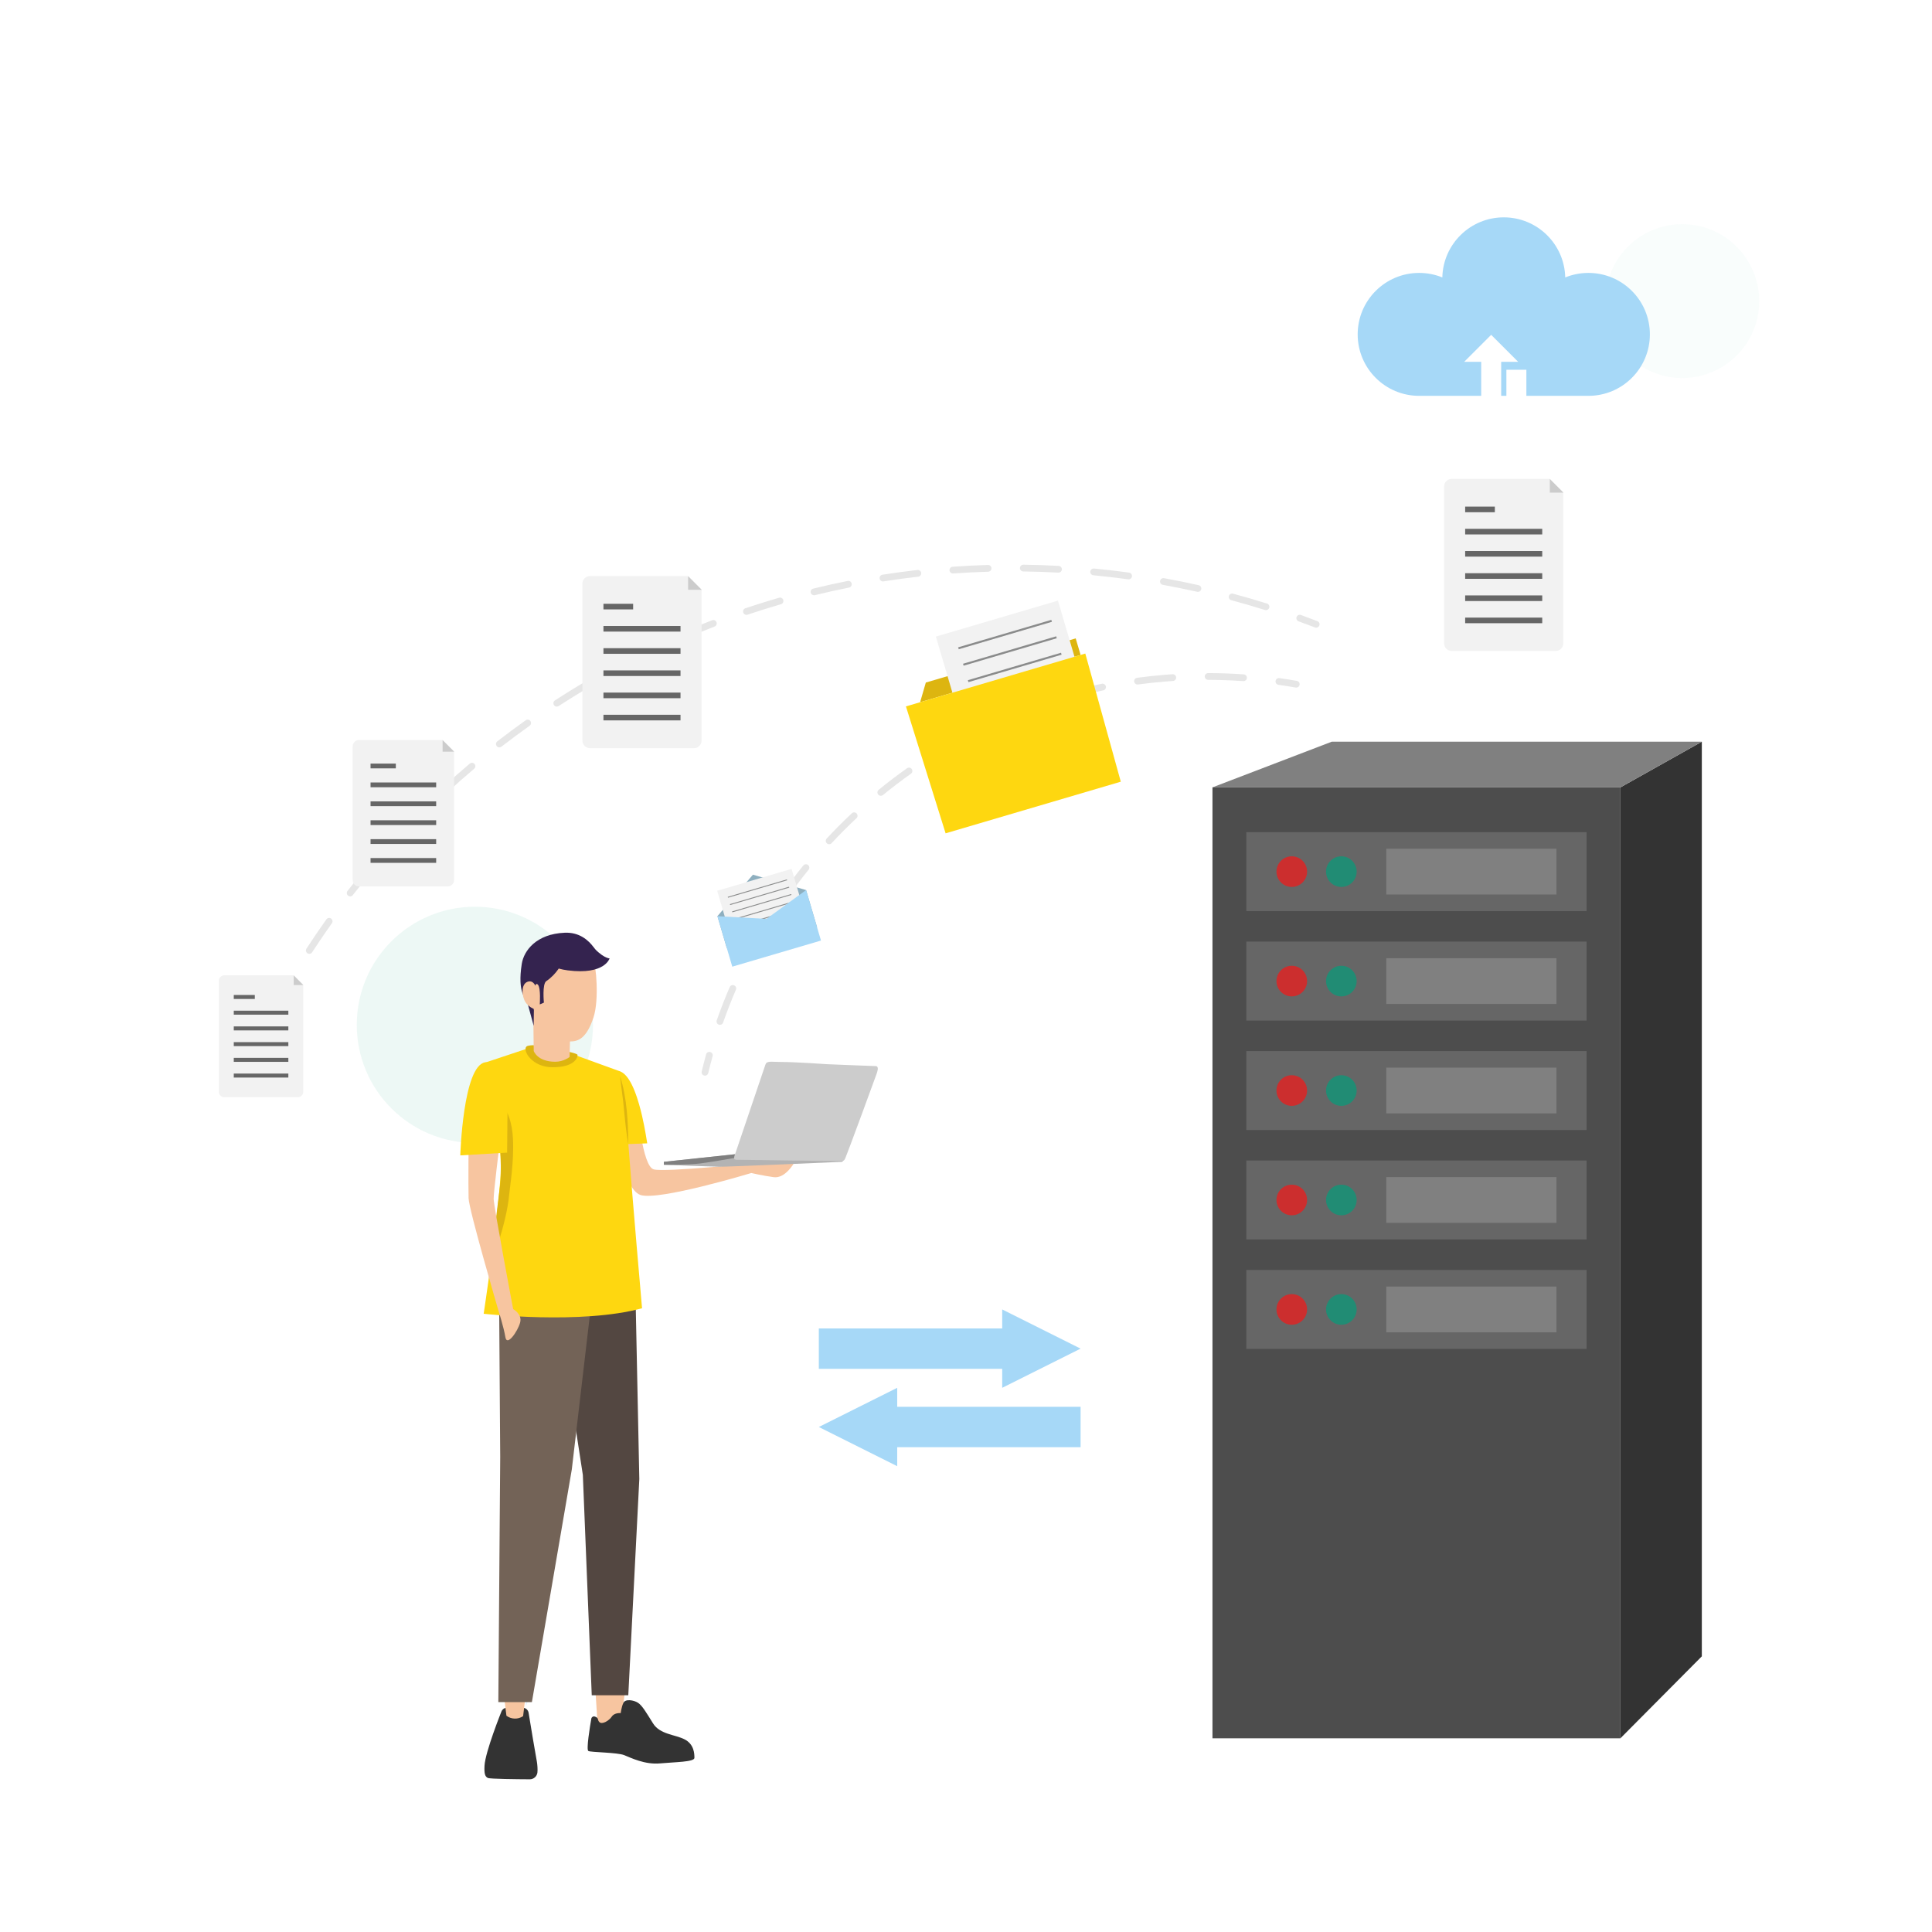 <svg width="2700" height="2700" viewBox="0 0 2700 2700" fill="none" xmlns="http://www.w3.org/2000/svg">
<g clip-path="url(#clip0_2558_3145)">
<path opacity="0.15" d="M663.65 1597.28C754.804 1597.28 828.7 1523.38 828.7 1432.23C828.7 1341.07 754.804 1267.18 663.65 1267.18C572.495 1267.18 498.6 1341.07 498.6 1432.23C498.6 1523.38 572.495 1597.28 663.65 1597.28Z" fill="#8ACEBC"/>
<g opacity="0.5">
<path d="M1100.28 2075.12H870.225C868.4 2075.12 866.925 2076.6 866.925 2078.42V2137.77V2197.12V2256.47C866.925 2258.3 868.4 2259.77 870.225 2259.77H1100.28C1102.1 2259.77 1103.58 2258.3 1103.58 2256.47V2197.12V2137.77V2078.42C1103.58 2076.62 1102.08 2075.12 1100.28 2075.12ZM873.525 2141.07H1096.98V2193.82H873.525V2141.07ZM873.525 2081.72H1096.98V2134.47H873.525V2081.72ZM1096.98 2253.15H873.525V2200.4H1096.98V2253.15Z" fill="white"/>
<path d="M1063.98 2100.08C1060.73 2100.08 1057.9 2102.03 1056.68 2104.8H952.75C950.925 2104.8 949.45 2106.28 949.45 2108.1C949.45 2109.93 950.925 2111.4 952.75 2111.4H1056.68C1057.95 2114.2 1060.73 2116.13 1063.98 2116.13C1068.43 2116.13 1072 2112.53 1072 2108.1C1072.03 2103.68 1068.43 2100.08 1063.98 2100.08Z" fill="white"/>
<path d="M919.675 2091.15C917.85 2091.15 916.375 2092.62 916.375 2094.45V2124.47C916.375 2126.3 917.85 2127.77 919.675 2127.77C921.5 2127.77 922.975 2126.3 922.975 2124.47V2094.45C922.975 2092.62 921.5 2091.15 919.675 2091.15Z" fill="white"/>
<path d="M905.4 2091.15C903.575 2091.15 902.1 2092.62 902.1 2094.45V2124.47C902.1 2126.3 903.575 2127.77 905.4 2127.77C907.225 2127.77 908.7 2126.3 908.7 2124.47V2094.45C908.7 2092.62 907.2 2091.15 905.4 2091.15Z" fill="white"/>
<path d="M891.1 2091.15C889.275 2091.15 887.8 2092.62 887.8 2094.45V2124.47C887.8 2126.3 889.275 2127.77 891.1 2127.77C892.925 2127.77 894.4 2126.3 894.4 2124.47V2094.45C894.425 2092.62 892.925 2091.15 891.1 2091.15Z" fill="white"/>
<path d="M1063.98 2159.4C1060.73 2159.4 1057.9 2161.35 1056.68 2164.12H952.75C950.925 2164.12 949.45 2165.6 949.45 2167.42C949.45 2169.25 950.925 2170.72 952.75 2170.72H1056.68C1057.95 2173.52 1060.73 2175.45 1063.98 2175.45C1068.43 2175.45 1072 2171.85 1072 2167.42C1072.03 2163.02 1068.43 2159.4 1063.98 2159.4Z" fill="white"/>
<path d="M919.675 2150.5C917.85 2150.5 916.375 2151.98 916.375 2153.8V2183.83C916.375 2185.65 917.85 2187.13 919.675 2187.13C921.5 2187.13 922.975 2185.65 922.975 2183.83V2153.8C922.975 2151.98 921.5 2150.5 919.675 2150.5Z" fill="white"/>
<path d="M905.4 2150.5C903.575 2150.5 902.1 2151.98 902.1 2153.8V2183.83C902.1 2185.65 903.575 2187.13 905.4 2187.13C907.225 2187.13 908.7 2185.65 908.7 2183.83V2153.8C908.7 2151.98 907.2 2150.5 905.4 2150.5Z" fill="white"/>
<path d="M891.1 2150.5C889.275 2150.5 887.8 2151.98 887.8 2153.8V2183.83C887.8 2185.65 889.275 2187.13 891.1 2187.13C892.925 2187.13 894.4 2185.65 894.4 2183.83V2153.8C894.425 2151.98 892.925 2150.5 891.1 2150.5Z" fill="white"/>
<path d="M952.725 2230.1H1056.65C1057.93 2232.9 1060.7 2234.82 1063.95 2234.82C1068.4 2234.82 1071.98 2231.22 1071.98 2226.8C1071.98 2222.35 1068.38 2218.77 1063.95 2218.77C1060.7 2218.77 1057.88 2220.72 1056.65 2223.5H952.725C950.9 2223.5 949.425 2224.97 949.425 2226.8C949.425 2228.62 950.925 2230.1 952.725 2230.1Z" fill="white"/>
<path d="M919.675 2246.5C921.5 2246.5 922.975 2245.03 922.975 2243.2V2213.18C922.975 2211.35 921.5 2209.88 919.675 2209.88C917.85 2209.88 916.375 2211.35 916.375 2213.18V2243.2C916.375 2245.03 917.85 2246.5 919.675 2246.5Z" fill="white"/>
<path d="M905.4 2246.5C907.225 2246.5 908.7 2245.03 908.7 2243.2V2213.18C908.7 2211.35 907.225 2209.88 905.4 2209.88C903.575 2209.88 902.1 2211.35 902.1 2213.18V2243.2C902.075 2245.03 903.55 2246.5 905.4 2246.5Z" fill="white"/>
<path d="M891.1 2246.5C892.925 2246.5 894.4 2245.03 894.4 2243.2V2213.18C894.4 2211.35 892.925 2209.88 891.1 2209.88C889.275 2209.88 887.8 2211.35 887.8 2213.18V2243.2C887.8 2245.03 889.275 2246.5 891.1 2246.5Z" fill="white"/>
</g>
<path d="M349.325 1483.92C348.675 1483.92 348 1483.8 347.375 1483.5C345 1482.42 343.95 1479.62 345.025 1477.25C348.35 1469.92 351.875 1462.42 355.5 1454.92C356.625 1452.57 359.45 1451.6 361.8 1452.72C364.15 1453.85 365.125 1456.67 364 1459.02C360.425 1466.45 356.925 1473.9 353.625 1481.17C352.85 1482.9 351.125 1483.92 349.325 1483.92Z" fill="#E6E6E6"/>
<path d="M382.1 1417.8C381.35 1417.8 380.575 1417.62 379.875 1417.25C377.575 1416.02 376.7 1413.15 377.95 1410.85C385.7 1396.37 393.875 1381.87 402.225 1367.75C403.55 1365.5 406.45 1364.75 408.7 1366.1C410.95 1367.42 411.675 1370.32 410.35 1372.57C402.05 1386.6 393.95 1400.97 386.275 1415.35C385.425 1416.9 383.8 1417.8 382.1 1417.8ZM432.25 1333C431.375 1333 430.475 1332.75 429.675 1332.22C427.5 1330.8 426.875 1327.87 428.3 1325.7C437.25 1311.95 446.6 1298.17 456.125 1284.8C457.65 1282.67 460.575 1282.17 462.7 1283.7C464.825 1285.22 465.325 1288.15 463.8 1290.27C454.35 1303.55 445.075 1317.2 436.2 1330.85C435.325 1332.25 433.8 1333 432.25 1333ZM489.375 1252.72C488.375 1252.72 487.35 1252.4 486.475 1251.72C484.425 1250.12 484.05 1247.15 485.65 1245.1C495.725 1232.15 506.2 1219.22 516.8 1206.7C518.475 1204.7 521.475 1204.45 523.45 1206.15C525.45 1207.82 525.7 1210.82 524 1212.8C513.475 1225.22 503.075 1238.05 493.1 1250.9C492.175 1252.1 490.775 1252.72 489.375 1252.72ZM553 1177.57C551.85 1177.57 550.7 1177.15 549.8 1176.32C547.875 1174.55 547.75 1171.57 549.525 1169.65C560.625 1157.6 572.15 1145.6 583.775 1134C585.625 1132.15 588.6 1132.15 590.45 1134C592.3 1135.85 592.3 1138.82 590.45 1140.67C578.925 1152.2 567.5 1164.1 556.475 1176.05C555.525 1177.05 554.275 1177.57 553 1177.57ZM622.675 1108C621.4 1108 620.125 1107.47 619.2 1106.47C617.425 1104.55 617.575 1101.57 619.475 1099.8C631.55 1088.7 644.05 1077.7 656.575 1067.12C658.575 1065.45 661.55 1065.7 663.225 1067.67C664.9 1069.67 664.65 1072.65 662.675 1074.32C650.25 1084.82 637.875 1095.72 625.875 1106.72C624.95 1107.57 623.8 1108 622.675 1108ZM697.875 1044.47C696.475 1044.47 695.075 1043.85 694.15 1042.65C692.55 1040.6 692.925 1037.62 695 1036.02C707.975 1025.97 721.325 1016.07 734.675 1006.57C736.8 1005.07 739.75 1005.55 741.25 1007.7C742.75 1009.82 742.25 1012.77 740.125 1014.27C726.875 1023.7 713.625 1033.52 700.75 1043.5C699.9 1044.15 698.9 1044.47 697.875 1044.47ZM778.125 987.475C776.575 987.475 775.075 986.725 774.15 985.325C772.725 983.125 773.35 980.2 775.55 978.8C789.3 969.875 803.425 961.1 817.55 952.75C819.8 951.425 822.7 952.175 824.025 954.4C825.35 956.65 824.6 959.55 822.375 960.875C808.375 969.15 794.35 977.85 780.725 986.7C779.9 987.225 779 987.475 778.125 987.475ZM862.8 937.375C861.125 937.375 859.475 936.475 858.625 934.875C857.4 932.575 858.25 929.725 860.55 928.475C875 920.725 889.825 913.175 904.55 906.025C906.9 904.9 909.725 905.875 910.85 908.225C911.975 910.575 911 913.4 908.65 914.525C894.025 921.6 879.325 929.1 865 936.775C864.325 937.175 863.55 937.375 862.8 937.375ZM951.375 894.525C949.55 894.525 947.8 893.45 947.05 891.675C946.025 889.275 947.125 886.5 949.5 885.475C964.55 878.975 979.925 872.675 995.225 866.8C997.65 865.875 1000.4 867.075 1001.32 869.525C1002.25 871.95 1001.05 874.7 998.6 875.625C983.425 881.45 968.15 887.675 953.25 894.15C952.625 894.4 952 894.525 951.375 894.525ZM1043.17 859.275C1041.2 859.275 1039.37 858.025 1038.7 856.05C1037.87 853.575 1039.2 850.9 1041.67 850.075C1057.22 844.85 1073.07 839.875 1088.8 835.325C1091.3 834.6 1093.92 836.05 1094.65 838.55C1095.37 841.05 1093.92 843.675 1091.42 844.4C1075.82 848.925 1060.1 853.85 1044.67 859.025C1044.2 859.2 1043.67 859.275 1043.17 859.275ZM1769.25 852.7C1768.77 852.7 1768.3 852.625 1767.82 852.475C1752.3 847.6 1736.45 842.975 1720.75 838.775C1718.22 838.1 1716.75 835.5 1717.42 833C1718.1 830.475 1720.7 829 1723.2 829.675C1739.05 833.925 1755.02 838.575 1770.67 843.5C1773.17 844.275 1774.55 846.925 1773.77 849.425C1773.1 851.4 1771.25 852.7 1769.25 852.7ZM1137.6 831.9C1135.47 831.9 1133.55 830.45 1133.02 828.3C1132.4 825.775 1133.95 823.2 1136.5 822.6C1152.4 818.7 1168.62 815.1 1184.67 811.875C1187.22 811.35 1189.72 813.025 1190.22 815.575C1190.75 818.125 1189.07 820.625 1186.52 821.125C1170.6 824.325 1154.52 827.9 1138.72 831.75C1138.35 831.85 1137.97 831.9 1137.6 831.9ZM1674.15 827.15C1673.8 827.15 1673.45 827.125 1673.12 827.025C1657.25 823.475 1641.1 820.2 1625.05 817.3C1622.47 816.825 1620.77 814.375 1621.25 811.825C1621.72 809.25 1624.15 807.55 1626.72 808.025C1642.87 810.95 1659.17 814.225 1675.17 817.825C1677.72 818.4 1679.32 820.925 1678.75 823.475C1678.27 825.675 1676.32 827.15 1674.15 827.15ZM1233.97 812.575C1231.7 812.575 1229.67 810.9 1229.32 808.575C1228.92 806 1230.67 803.575 1233.25 803.175C1249.4 800.65 1265.85 798.425 1282.12 796.55C1284.7 796.25 1287.05 798.125 1287.35 800.7C1287.65 803.275 1285.77 805.625 1283.2 805.925C1267.05 807.775 1250.72 809.975 1234.7 812.475C1234.45 812.55 1234.2 812.575 1233.97 812.575ZM1577.27 809.675C1577.05 809.675 1576.85 809.65 1576.62 809.625C1566.92 808.275 1557.02 807.05 1547.22 805.95C1540.85 805.225 1534.35 804.55 1527.92 803.925C1525.32 803.675 1523.42 801.375 1523.67 798.775C1523.92 796.175 1526.22 794.275 1528.82 794.525C1535.3 795.15 1541.85 795.825 1548.27 796.55C1558.15 797.65 1568.12 798.9 1577.92 800.25C1580.5 800.6 1582.32 803 1581.95 805.575C1581.62 807.95 1579.6 809.675 1577.27 809.675ZM1331.67 801.45C1329.22 801.45 1327.15 799.55 1326.97 797.075C1326.8 794.475 1328.75 792.225 1331.35 792.025C1347.7 790.85 1364.32 790.025 1380.7 789.55C1383.32 789.5 1385.47 791.525 1385.55 794.125C1385.62 796.725 1383.57 798.9 1380.97 798.975C1364.7 799.45 1348.25 800.275 1332 801.425C1331.9 801.45 1331.77 801.45 1331.67 801.45ZM1479.27 800.25C1479.2 800.25 1479.1 800.25 1479.02 800.25C1462.77 799.35 1446.27 798.8 1430.02 798.6C1427.42 798.575 1425.32 796.425 1425.37 793.825C1425.4 791.25 1427.52 789.175 1430.1 789.175C1430.12 789.175 1430.15 789.175 1430.15 789.175C1446.55 789.375 1463.17 789.95 1479.55 790.85C1482.15 791 1484.15 793.225 1484 795.825C1483.85 798.3 1481.77 800.25 1479.27 800.25Z" fill="#E6E6E6"/>
<path d="M1839.4 877.199C1838.82 877.199 1838.25 877.099 1837.7 876.874C1830.67 874.149 1823.17 871.349 1814.8 868.324C1812.35 867.424 1811.07 864.724 1811.97 862.274C1812.87 859.824 1815.57 858.549 1818.02 859.449C1826.47 862.499 1834.02 865.324 1841.1 868.074C1843.52 869.024 1844.75 871.749 1843.8 874.174C1843.07 876.049 1841.3 877.199 1839.4 877.199Z" fill="#E6E6E6"/>
<path d="M985.25 1503.25C984.875 1503.25 984.525 1503.2 984.15 1503.13C981.625 1502.53 980.05 1499.98 980.65 1497.43C982.525 1489.58 984.6 1481.53 986.775 1473.5C987.475 1470.98 990.05 1469.5 992.575 1470.2C995.1 1470.9 996.575 1473.48 995.875 1476C993.7 1483.95 991.675 1491.9 989.8 1499.63C989.3 1501.8 987.375 1503.25 985.25 1503.25Z" fill="#E6E6E6"/>
<path d="M1006.13 1432.22C1005.6 1432.22 1005.08 1432.15 1004.55 1431.95C1002.1 1431.07 1000.8 1428.4 1001.65 1425.92C1007.12 1410.32 1013.22 1394.7 1019.77 1379.5C1020.8 1377.1 1023.58 1376 1025.98 1377.02C1028.38 1378.05 1029.47 1380.82 1028.45 1383.22C1022 1398.22 1015.98 1413.62 1010.58 1429.02C1009.9 1431.02 1008.08 1432.22 1006.13 1432.22ZM1045.27 1341.35C1044.55 1341.35 1043.8 1341.17 1043.12 1340.82C1040.8 1339.62 1039.9 1336.77 1041.1 1334.47C1048.67 1319.77 1056.85 1305.15 1065.43 1290.97C1066.78 1288.75 1069.68 1288.02 1071.9 1289.37C1074.13 1290.72 1074.85 1293.62 1073.5 1295.85C1065.05 1309.82 1056.97 1324.27 1049.5 1338.77C1048.62 1340.42 1046.97 1341.35 1045.27 1341.35ZM1096.47 1256.7C1095.52 1256.7 1094.6 1256.42 1093.78 1255.85C1091.65 1254.35 1091.12 1251.4 1092.62 1249.27C1102.12 1235.75 1112.22 1222.37 1122.65 1209.52C1124.3 1207.5 1127.27 1207.17 1129.3 1208.82C1131.32 1210.47 1131.65 1213.45 1130 1215.47C1119.72 1228.17 1109.75 1241.37 1100.37 1254.72C1099.42 1256 1097.97 1256.7 1096.47 1256.7ZM1158.78 1179.82C1157.63 1179.82 1156.47 1179.4 1155.55 1178.55C1153.65 1176.77 1153.52 1173.77 1155.3 1171.87C1166.57 1159.75 1178.4 1147.87 1190.45 1136.57C1192.35 1134.8 1195.35 1134.87 1197.13 1136.8C1198.9 1138.7 1198.83 1141.7 1196.9 1143.47C1185 1154.62 1173.33 1166.35 1162.2 1178.32C1161.3 1179.32 1160.03 1179.82 1158.78 1179.82ZM1230.95 1112.15C1229.58 1112.15 1228.23 1111.55 1227.3 1110.42C1225.65 1108.4 1225.95 1105.42 1227.97 1103.77C1240.77 1093.32 1254.12 1083.15 1267.62 1073.6C1269.75 1072.1 1272.7 1072.6 1274.2 1074.72C1275.7 1076.85 1275.2 1079.8 1273.08 1081.3C1259.75 1090.72 1246.6 1100.75 1233.95 1111.07C1233.05 1111.8 1232 1112.15 1230.95 1112.15ZM1311.67 1054.97C1310.07 1054.97 1308.52 1054.17 1307.65 1052.7C1306.3 1050.47 1307 1047.57 1309.22 1046.2C1323.35 1037.6 1337.95 1029.37 1352.62 1021.75C1354.95 1020.55 1357.8 1021.45 1359 1023.77C1360.2 1026.1 1359.3 1028.95 1356.97 1030.15C1342.5 1037.65 1328.08 1045.77 1314.13 1054.27C1313.38 1054.75 1312.52 1054.97 1311.67 1054.97ZM1399.5 1009.45C1397.67 1009.45 1395.93 1008.37 1395.18 1006.6C1394.15 1004.2 1395.22 1001.42 1397.62 1000.4C1412.8 993.824 1428.4 987.699 1443.98 982.174C1446.43 981.299 1449.12 982.599 1450 985.049C1450.87 987.499 1449.57 990.199 1447.12 991.074C1431.75 996.524 1416.35 1002.57 1401.37 1009.05C1400.77 1009.32 1400.12 1009.45 1399.5 1009.45ZM1492.75 976.474C1490.67 976.474 1488.78 975.099 1488.2 973.024C1487.5 970.499 1488.98 967.899 1491.48 967.199C1507.4 962.774 1523.7 958.849 1539.9 955.549C1542.45 955.024 1544.95 956.674 1545.47 959.224C1546 961.774 1544.35 964.274 1541.8 964.799C1525.8 968.074 1509.72 971.949 1494 976.299C1493.6 976.424 1493.17 976.474 1492.75 976.474ZM1589.67 956.624C1587.35 956.624 1585.32 954.899 1585 952.524C1584.65 949.949 1586.47 947.574 1589.05 947.224C1601.55 945.549 1614.3 944.174 1626.93 943.124C1630.83 942.799 1634.73 942.524 1638.63 942.249C1641.2 942.074 1643.48 944.049 1643.65 946.649C1643.83 949.249 1641.85 951.499 1639.25 951.674C1635.4 951.924 1631.55 952.224 1627.7 952.524C1615.25 953.549 1602.68 954.899 1590.33 956.574C1590.08 956.599 1589.87 956.624 1589.67 956.624ZM1737.88 951.874C1737.75 951.874 1737.65 951.874 1737.52 951.874C1721.27 950.724 1704.72 950.124 1688.37 950.099C1685.77 950.099 1683.65 947.974 1683.65 945.374C1683.65 942.774 1685.77 940.649 1688.37 940.649C1704.95 940.674 1721.7 941.274 1738.18 942.449C1740.78 942.624 1742.73 944.899 1742.55 947.499C1742.4 949.974 1740.33 951.874 1737.88 951.874Z" fill="#E6E6E6"/>
<path d="M1811.58 960.925C1811.3 960.925 1811.03 960.9 1810.75 960.85C1802.6 959.425 1794.5 958.125 1786.65 957.05C1784.08 956.7 1782.28 954.3 1782.63 951.725C1782.98 949.15 1785.38 947.35 1787.95 947.7C1795.9 948.8 1804.13 950.1 1812.38 951.55C1814.95 952 1816.65 954.45 1816.2 957.025C1815.8 959.3 1813.83 960.925 1811.58 960.925Z" fill="#E6E6E6"/>
<path d="M1052.23 1222.4L1126.53 1243.88L1141.88 1295.88L1015.78 1325.13L1002.6 1280.38L1052.23 1222.4Z" fill="#8EAFBF"/>
<path d="M1106.25 1214.26L1002.27 1244.89L1024.63 1320.77L1128.61 1290.13L1106.25 1214.26Z" fill="#F2F2F2"/>
<path d="M1099.66 1228.99L1017.04 1253.33L1017.4 1254.55L1100.02 1230.21L1099.66 1228.99Z" fill="#8A8B8B"/>
<path d="M1102.66 1239.22L1020.04 1263.56L1020.4 1264.78L1103.02 1240.44L1102.66 1239.22Z" fill="#8A8B8B"/>
<path d="M1105.68 1249.44L1023.06 1273.78L1023.42 1275L1106.04 1250.66L1105.68 1249.44Z" fill="#8A8B8B"/>
<path d="M1108.68 1259.67L1026.06 1284.01L1026.42 1285.23L1109.04 1260.89L1108.68 1259.67Z" fill="#8A8B8B"/>
<path d="M1111.71 1269.89L1029.09 1294.23L1029.45 1295.45L1112.07 1271.11L1111.71 1269.89Z" fill="#8A8B8B"/>
<path d="M1114.71 1280.12L1032.09 1304.46L1032.45 1305.68L1115.07 1281.34L1114.71 1280.12Z" fill="#8A8B8B"/>
<path d="M1147.33 1314.43L1023.38 1350.93L1002.6 1280.38L1071.08 1284.17L1126.53 1243.88L1147.33 1314.43Z" fill="#A6D8F7"/>
<path d="M1510.15 1884.73L1400.6 1829.95V1856.53H1144.32V1912.95H1400.6V1939.5L1510.15 1884.73Z" fill="#A6D8F7"/>
<path d="M1144.32 1994.25L1253.87 2049.02V2022.47H1510.15V1966.02H1253.87V1939.5L1144.32 1994.25Z" fill="#A6D8F7"/>
<path d="M1285.87 981.351L1510.15 915.276L1503.32 892.176L1293.85 953.876L1285.87 981.351Z" fill="#DDB510"/>
<path d="M1478.51 839.377L1307.91 889.639L1376.78 1123.4L1547.38 1073.14L1478.51 839.377Z" fill="#F2F2F2"/>
<path d="M1469.25 866.272L1339.06 904.629L1339.86 907.339L1470.05 868.982L1469.25 866.272Z" fill="#8A8B8B"/>
<path d="M1476.05 889.243L1345.86 927.601L1346.66 930.31L1476.85 891.953L1476.05 889.243Z" fill="#8A8B8B"/>
<path d="M1482.8 912.219L1352.61 950.576L1353.41 953.286L1483.6 914.929L1482.8 912.219Z" fill="#8A8B8B"/>
<path d="M1509.72 1003.65L1379.53 1042.01L1380.33 1044.72L1510.52 1006.36L1509.72 1003.65Z" fill="#8A8B8B"/>
<path d="M1516.55 1026.77L1386.36 1065.13L1387.16 1067.84L1517.35 1029.48L1516.55 1026.77Z" fill="#8A8B8B"/>
<path d="M1489.58 935.222L1359.39 973.579L1360.19 976.289L1490.38 937.932L1489.58 935.222Z" fill="#8A8B8B"/>
<path d="M1496.35 958.196L1366.16 996.553L1366.96 999.263L1497.15 960.905L1496.35 958.196Z" fill="#8A8B8B"/>
<path d="M1503.13 981.169L1372.93 1019.53L1373.73 1022.24L1503.92 983.879L1503.13 981.169Z" fill="#8A8B8B"/>
<path d="M1566.33 1092.43L1321.5 1164.58L1266.07 987.203L1516.72 913.353L1566.33 1092.43Z" fill="#FED710"/>
<path d="M824.55 805.025C818.7 805.025 813.925 809.775 813.925 815.65V1034.95C813.925 1040.8 818.675 1045.58 824.55 1045.58H969.825C975.675 1045.58 980.45 1040.83 980.45 1034.95V824.225L961.65 805L824.55 805.025Z" fill="#F2F2F2"/>
<path d="M951.025 998.898H843.325V1006.75H951.025V998.898Z" fill="#666666"/>
<path d="M951.025 967.9H843.325V975.75H951.025V967.9Z" fill="#666666"/>
<path d="M951.025 936.875H843.325V944.725H951.025V936.875Z" fill="#666666"/>
<path d="M951.025 905.85H843.325V913.7H951.025V905.85Z" fill="#666666"/>
<path d="M951.025 874.824H843.325V882.674H951.025V874.824Z" fill="#666666"/>
<path d="M884.825 843.799H843.325V851.649H884.825V843.799Z" fill="#666666"/>
<path d="M980.675 824.225L961.65 805.225V824.225H980.675Z" fill="#CCCCCC"/>
<path d="M501.875 1034.13C496.9 1034.13 492.85 1038.18 492.85 1043.15V1229.83C492.85 1234.8 496.9 1238.85 501.875 1238.85H625.55C630.525 1238.85 634.575 1234.8 634.575 1229.83V1050.5L618.575 1034.15L501.875 1034.13Z" fill="#F2F2F2"/>
<path d="M609.55 1199.15H517.85V1205.83H609.55V1199.15Z" fill="#666666"/>
<path d="M609.55 1172.75H517.85V1179.43H609.55V1172.75Z" fill="#666666"/>
<path d="M609.55 1146.35H517.85V1153.02H609.55V1146.35Z" fill="#666666"/>
<path d="M609.55 1119.93H517.85V1126.6H609.55V1119.93Z" fill="#666666"/>
<path d="M609.55 1093.53H517.85V1100.2H609.55V1093.53Z" fill="#666666"/>
<path d="M553.175 1067.13H517.85V1073.8H553.175V1067.13Z" fill="#666666"/>
<path d="M634.75 1050.48L618.55 1034.3V1050.48H634.75Z" fill="#CCCCCC"/>
<path d="M313.375 1363.02C309.25 1363.02 305.85 1366.37 305.85 1370.55V1525.87C305.85 1530 309.2 1533.4 313.375 1533.4H416.275C420.4 1533.4 423.8 1530.05 423.8 1525.87V1376.67L410.475 1363.05L313.375 1363.02Z" fill="#F2F2F2"/>
<path d="M402.976 1500.32H326.701V1505.9H402.976V1500.32Z" fill="#666666"/>
<path d="M402.976 1478.37H326.701V1483.95H402.976V1478.37Z" fill="#666666"/>
<path d="M402.976 1456.4H326.701V1461.97H402.976V1456.4Z" fill="#666666"/>
<path d="M402.976 1434.42H326.701V1440H402.976V1434.42Z" fill="#666666"/>
<path d="M402.976 1412.45H326.701V1418.02H402.976V1412.45Z" fill="#666666"/>
<path d="M356.101 1390.5H326.701V1396.07H356.101V1390.5Z" fill="#666666"/>
<path d="M423.926 1376.65L410.476 1363.17V1376.65H423.926Z" fill="#CCCCCC"/>
<path opacity="0.05" d="M2351 528.323C2410.39 528.323 2458.53 480.183 2458.53 420.798C2458.53 361.414 2410.39 313.273 2351 313.273C2291.62 313.273 2243.48 361.414 2243.48 420.798C2243.48 480.183 2291.62 528.323 2351 528.323Z" fill="#8ACEBC"/>
<path d="M2187.53 553.2H2219.83C2267.25 553.2 2305.73 514.75 2305.73 467.3C2305.73 419.85 2267.28 381.4 2219.83 381.4C2208.35 381.4 2197.45 383.65 2187.43 387.725C2186.4 341.175 2148.35 303.75 2101.55 303.75C2054.75 303.75 2016.7 341.175 2015.68 387.725C2005.68 383.65 1994.75 381.4 1983.28 381.4C1935.85 381.4 1897.38 419.85 1897.38 467.3C1897.38 514.75 1935.83 553.2 1983.28 553.2H2015.55" fill="#A6D8F7"/>
<path d="M2105.2 516.75V576.625H2081.45L2119.15 614.325L2156.88 576.625H2133.13V516.75" fill="white"/>
<path d="M2070 565.4V505.625H2046.25L2083.95 467.925L2121.65 505.625H2097.92V565.325" fill="white"/>
<path d="M2028.8 669.226C2022.95 669.226 2018.18 673.976 2018.18 679.851V899.151C2018.18 905.001 2022.93 909.776 2028.8 909.776H2174.08C2179.93 909.776 2184.7 905.026 2184.7 899.151V688.451L2165.9 669.226H2028.8Z" fill="#F2F2F2"/>
<path d="M2155.28 863.1H2047.58V870.95H2155.28V863.1Z" fill="#666666"/>
<path d="M2155.28 832.102H2047.58V839.952H2155.28V832.102Z" fill="#666666"/>
<path d="M2155.28 801.076H2047.58V808.926H2155.28V801.076Z" fill="#666666"/>
<path d="M2155.28 770.051H2047.58V777.901H2155.28V770.051Z" fill="#666666"/>
<path d="M2155.28 739.025H2047.58V746.875H2155.28V739.025Z" fill="#666666"/>
<path d="M2089.08 708H2047.58V715.85H2089.08V708Z" fill="#666666"/>
<path d="M2184.92 688.451L2165.9 669.426V688.451H2184.92Z" fill="#CCCCCC"/>
<path d="M737.4 2375.73C737.4 2375.73 737.15 2381.93 734.775 2383.6V2375.73H737.4Z" fill="#E6F2FF"/>
<path d="M2264.55 1100.35H1694.45V2429.3H2264.55V1100.35Z" fill="#4D4D4D"/>
<path d="M2264.55 1100.35L2378.33 1036.53V2314.75L2264.55 2429.28V1100.35Z" fill="#333333"/>
<path d="M1694.45 1100.35L1861.18 1036.53H2378.33L2264.55 1100.35H1694.45Z" fill="#808080"/>
<path d="M2217.28 1162.93H1741.75V1273.28H2217.28V1162.93Z" fill="#666666"/>
<path d="M2175.15 1186.15H1937.38V1250.08H2175.15V1186.15Z" fill="#808080"/>
<path d="M1874.55 1239.5C1886.37 1239.5 1895.95 1229.92 1895.95 1218.1C1895.95 1206.28 1886.37 1196.7 1874.55 1196.7C1862.73 1196.7 1853.15 1206.28 1853.15 1218.1C1853.15 1229.92 1862.73 1239.5 1874.55 1239.5Z" fill="#218C74"/>
<path d="M1805.28 1239.5C1817.09 1239.5 1826.68 1229.92 1826.68 1218.1C1826.68 1206.28 1817.09 1196.7 1805.28 1196.7C1793.46 1196.7 1783.88 1206.28 1783.88 1218.1C1783.88 1229.92 1793.46 1239.5 1805.28 1239.5Z" fill="#CC2E2E"/>
<path d="M2217.28 1315.9H1741.75V1426.25H2217.28V1315.9Z" fill="#666666"/>
<path d="M2175.15 1339.1H1937.38V1403.03H2175.15V1339.1Z" fill="#808080"/>
<path d="M1874.55 1392.48C1886.37 1392.48 1895.95 1382.89 1895.95 1371.08C1895.95 1359.26 1886.37 1349.68 1874.55 1349.68C1862.73 1349.68 1853.15 1359.26 1853.15 1371.08C1853.15 1382.89 1862.73 1392.48 1874.55 1392.48Z" fill="#218C74"/>
<path d="M1805.28 1392.48C1817.09 1392.48 1826.68 1382.89 1826.68 1371.08C1826.68 1359.26 1817.09 1349.68 1805.28 1349.68C1793.46 1349.68 1783.88 1359.26 1783.88 1371.08C1783.88 1382.89 1793.46 1392.48 1805.28 1392.48Z" fill="#CC2E2E"/>
<path d="M2217.28 1468.88H1741.75V1579.23H2217.28V1468.88Z" fill="#666666"/>
<path d="M2175.15 1492.05H1937.38V1555.98H2175.15V1492.05Z" fill="#808080"/>
<path d="M1874.55 1545.43C1886.37 1545.43 1895.95 1535.85 1895.95 1524.03C1895.95 1512.21 1886.37 1502.63 1874.55 1502.63C1862.73 1502.63 1853.15 1512.21 1853.15 1524.03C1853.15 1535.85 1862.73 1545.43 1874.55 1545.43Z" fill="#218C74"/>
<path d="M1805.28 1545.43C1817.09 1545.43 1826.68 1535.85 1826.68 1524.03C1826.68 1512.21 1817.09 1502.63 1805.28 1502.63C1793.46 1502.63 1783.88 1512.21 1783.88 1524.03C1783.88 1535.85 1793.46 1545.43 1805.28 1545.43Z" fill="#CC2E2E"/>
<path d="M2217.28 1621.8H1741.75V1732.15H2217.28V1621.8Z" fill="#666666"/>
<path d="M2175.15 1645.03H1937.38V1708.95H2175.15V1645.03Z" fill="#808080"/>
<path d="M1874.55 1698.4C1886.37 1698.4 1895.95 1688.82 1895.95 1677C1895.95 1665.18 1886.37 1655.6 1874.55 1655.6C1862.73 1655.6 1853.15 1665.18 1853.15 1677C1853.15 1688.82 1862.73 1698.4 1874.55 1698.4Z" fill="#218C74"/>
<path d="M1805.28 1698.4C1817.09 1698.4 1826.68 1688.82 1826.68 1677C1826.68 1665.18 1817.09 1655.6 1805.28 1655.6C1793.46 1655.6 1783.88 1665.18 1783.88 1677C1783.88 1688.82 1793.46 1698.4 1805.28 1698.4Z" fill="#CC2E2E"/>
<path d="M2217.28 1774.78H1741.75V1885.13H2217.28V1774.78Z" fill="#666666"/>
<path d="M2175.15 1798H1937.38V1861.93H2175.15V1798Z" fill="#808080"/>
<path d="M1874.55 1851.35C1886.37 1851.35 1895.95 1841.77 1895.95 1829.95C1895.95 1818.13 1886.37 1808.55 1874.55 1808.55C1862.73 1808.55 1853.15 1818.13 1853.15 1829.95C1853.15 1841.77 1862.73 1851.35 1874.55 1851.35Z" fill="#218C74"/>
<path d="M1805.28 1851.35C1817.09 1851.35 1826.68 1841.77 1826.68 1829.95C1826.68 1818.13 1817.09 1808.55 1805.28 1808.55C1793.46 1808.55 1783.88 1818.13 1783.88 1829.95C1783.88 1841.77 1793.46 1851.35 1805.28 1851.35Z" fill="#CC2E2E"/>
<path d="M700.575 2392.32C700.575 2392.32 678.175 2448.25 677.125 2467.55C676.525 2478.87 677.875 2482.77 681.725 2484.7C684.675 2486.17 722.8 2486.52 740.35 2486.6C745.725 2486.62 750.25 2482.65 751.025 2477.32C751.6 2473.35 750.925 2465.3 750.275 2461.87C748.6 2453.22 741.675 2411.85 738.725 2393.65C738.075 2389.55 734.525 2386.55 730.35 2386.55H708.6C704.975 2386.57 701.75 2388.9 700.575 2392.32Z" fill="#333333"/>
<path d="M731.05 2398.33C723.975 2403.1 714.625 2402.9 707.75 2397.78L704 2367.48H734.775L731.05 2398.33Z" fill="#F7C5A0"/>
<path d="M891.025 1549.6C891.025 1549.6 897.5 1629.82 913.55 1634.2C929.575 1638.57 1055.78 1625.3 1055.78 1625.3H1109.75C1109.75 1625.3 1097.35 1647.32 1081.3 1645.12C1065.25 1642.92 1049.95 1639.3 1049.95 1639.3C1049.95 1639.3 920 1678.67 894.9 1669.95C869.825 1661.2 858.825 1573.45 858.825 1573.45L891.025 1549.6Z" fill="#F7C5A0"/>
<path d="M866.501 1497.27C883.151 1503.05 893.201 1541.95 897.301 1559.45C901.376 1576.95 904.526 1597.85 904.526 1597.85L866.551 1599.3C866.551 1599.32 854.551 1493.12 866.501 1497.27Z" fill="#FED710"/>
<path d="M831.851 2358.55L835.701 2418.22C835.701 2418.22 838.826 2425.92 853.026 2424C867.226 2422.07 866.501 2414.37 866.501 2414.37L874.201 2358.55H831.851Z" fill="#F7C5A0"/>
<path d="M831.075 2398.87C828.95 2398.22 826.75 2399.67 826.375 2401.85C824.4 2413.17 819.075 2445.47 822.25 2447.05C826.1 2448.97 862.675 2448.97 872.3 2452.82C881.925 2456.67 901.175 2466.3 922.35 2464.37C943.525 2462.45 970.45 2462.45 970.45 2456.67C970.45 2450.9 970.1 2437.67 956.8 2430.82C943.5 2423.97 922.325 2423.97 912.7 2408.57C903.075 2393.17 897.525 2383.55 891.65 2379.7C885.75 2375.85 874 2373.92 871.225 2379.7C868.45 2385.47 867.475 2394.12 867.475 2394.12C867.475 2394.12 858.825 2393.15 854.975 2398.95C851.125 2404.72 841.5 2410.5 837.65 2406.65C834.325 2403.35 837.4 2400.75 831.075 2398.87Z" fill="#333333"/>
<path d="M814.525 2061.18L783.751 1861.03L774.125 1780.18L887.676 1787.9L893.451 2066.98L878.051 2369.13H826.976L814.525 2061.18Z" fill="#534741"/>
<path d="M832.825 1765.75L799.125 2053.47L743.325 2378.72H696.425L699.05 2036.15L697.125 1760.92L832.825 1765.75Z" fill="#736357"/>
<path d="M675.95 1836C675.95 1836 812.5 1851.53 897.275 1828.3C897.275 1828.3 883.25 1668.93 878.025 1597.33C872.8 1525.73 866.475 1497.25 866.475 1497.25L802.975 1474.15C802.975 1474.15 801.25 1491.65 770.775 1490.18C740.275 1488.73 739.45 1464.53 739.45 1464.53L675.95 1485.7C675.95 1485.7 702.55 1581.65 699.65 1639.7C696.75 1697.8 675.95 1836 675.95 1836Z" fill="#FED710"/>
<path d="M745.25 1460.7C745.25 1460.7 737.55 1460.7 735.625 1462.63C730.175 1468.08 743.325 1491.5 772.2 1491.5C803 1491.5 807.325 1478.18 807.1 1474.23C806.85 1470.3 745.25 1460.7 745.25 1460.7Z" fill="#DDB510"/>
<path d="M745.9 1468.77C745.9 1468.77 745.075 1408.6 745.075 1401.17C745.075 1401.17 762.6 1427.05 780.975 1435.4C799.325 1443.75 796.85 1442.92 796.85 1442.92L796.025 1477.15C796.025 1477.15 787.675 1483.82 776 1483.82C750.85 1483.77 745.9 1468.77 745.9 1468.77Z" fill="#F7C5A0"/>
<path d="M769.276 1340.22C769.276 1340.22 783.576 1345.22 810.651 1349.4C837.726 1353.57 841.051 1346.9 841.051 1346.9C841.051 1346.9 829.351 1301.82 789.301 1303.5C749.226 1305.15 732.126 1328.7 729.201 1346.9C722.526 1388.62 735.876 1396.97 735.876 1396.97L745.876 1433.7C745.876 1433.7 745.876 1371.92 749.226 1373.6C752.576 1375.25 752.426 1390.05 752.426 1390.05H759.376C759.376 1390.05 755.876 1373.6 762.576 1365.25C769.276 1356.92 769.276 1340.22 769.276 1340.22Z" fill="#34234F"/>
<path d="M755.925 1433.7C755.925 1433.7 769.275 1455.4 797.65 1455.4C811.125 1455.4 821.025 1447.05 829.375 1422C837.725 1396.95 832.725 1346.03 829.375 1344.78C826.025 1343.53 762.6 1333.53 762.6 1333.53L744.25 1358.58C744.225 1358.58 737.55 1410.35 755.925 1433.7Z" fill="#F7C5A0"/>
<path d="M752.575 1330.22C752.575 1330.22 756.25 1351.3 793.475 1356.1C845.225 1362.77 851.9 1339.4 851.9 1339.4C851.9 1339.4 841.9 1339.4 825.2 1319.35C811.3 1302.7 752.575 1330.22 752.575 1330.22Z" fill="#34234F"/>
<path d="M785.15 1346.08C785.15 1346.08 778.475 1361.1 763.45 1371.13C757.55 1375.05 760.1 1401.18 760.1 1401.18L754.35 1403.68C754.35 1403.68 756.025 1380.95 751.75 1376.13C747.575 1371.45 746.75 1384.48 746.75 1384.48L735.9 1365.28C735.9 1365.28 745.1 1344.68 750.525 1339.13C755.925 1333.55 785.15 1346.08 785.15 1346.08Z" fill="#34234F"/>
<path d="M750.5 1384.02C750.5 1384.02 747.575 1368.6 737.55 1371.92C727.55 1375.27 729.4 1392.72 734.2 1400.3C740.025 1409.47 750.075 1411.15 750.075 1411.15" fill="#F7C5A0"/>
<path d="M797.65 1455.42C784.475 1456.32 771.025 1450.5 762.05 1440.97C772.7 1448.37 784.75 1453.65 797.65 1455.42Z" fill="#F7C5A0"/>
<path d="M736.725 1377.8C735 1388.17 736.625 1399.2 746.725 1404.5C735 1401.82 732.025 1387.55 736.725 1377.8Z" fill="#F7C5A0"/>
<path d="M685.651 1767.62C685.651 1767.62 707.726 1711.87 711.576 1669.52C712.551 1658.7 718.476 1624.22 716.876 1591.55C714.676 1545.6 692.326 1534.8 692.326 1534.8C692.326 1534.8 703.601 1619.3 698.926 1655.97C694.251 1692.6 685.651 1767.62 685.651 1767.62Z" fill="#DDB510"/>
<path d="M866.55 1504.03C876.375 1534.75 877.675 1567.28 878.05 1599.33C875.3 1583.53 873.6 1567.58 872.15 1551.6C870.85 1535.73 868.075 1519.95 866.55 1504.03Z" fill="#DDB510"/>
<path d="M927.725 1623.68V1627.78C927.725 1627.78 993 1630.33 1004.85 1630.53C1016.7 1630.73 1176.43 1623.68 1176.43 1623.68L1178.95 1621.9L1025.98 1613.2L927.725 1623.68Z" fill="#B3B3B3"/>
<path d="M1027.25 1613.05L1025.98 1618.3C1025.98 1618.3 995.725 1623.77 978.4 1625.95C961.075 1628.15 927.725 1627.77 927.725 1627.77V1623.67L1027.25 1613.05Z" fill="#808080"/>
<path d="M1155.3 1487.2C1155.3 1487.2 1219.73 1489.87 1223.58 1489.87C1227.4 1489.87 1227.43 1493.72 1225.5 1499.5C1223.58 1505.27 1183.15 1614.97 1181.25 1618.82C1179.33 1622.67 1179.33 1622.67 1169.7 1622.67C1160.08 1622.67 1033.05 1620.75 1029.2 1620.75C1025.35 1620.75 1025.35 1618.82 1027.28 1613.05C1029.2 1607.27 1067.7 1493.72 1069.63 1487.95C1071.55 1482.17 1077.18 1484.1 1090.8 1484.1C1111.95 1484.1 1155.3 1487.2 1155.3 1487.2Z" fill="#CCCCCC"/>
<path d="M698.101 1599.32C698.101 1599.32 689.876 1665.7 689.876 1675.4C689.876 1685.1 717.151 1829.55 717.151 1829.55C717.151 1829.55 730.226 1836.35 726.826 1848.52C723.426 1860.7 708.476 1882.32 706.276 1868.7C704.076 1855.07 696.426 1831.02 696.426 1831.02C696.426 1831.02 655.351 1691 654.851 1674.47C654.351 1657.95 654.851 1592.8 654.851 1592.8L698.101 1599.32Z" fill="#F7C5A0"/>
<path d="M678.025 1484.62C685.725 1483.42 694.475 1496.27 700.725 1507.87C706.175 1518 709.1 1529.32 709.35 1540.82L708.7 1610.82L643.275 1614.67C643.25 1614.67 647.025 1489.5 678.025 1484.62Z" fill="#FED710"/>
</g>
<defs>
<clipPath id="clip0_2558_3145">
<rect width="2700" height="2700" fill="white"/>
</clipPath>
</defs>
</svg>
